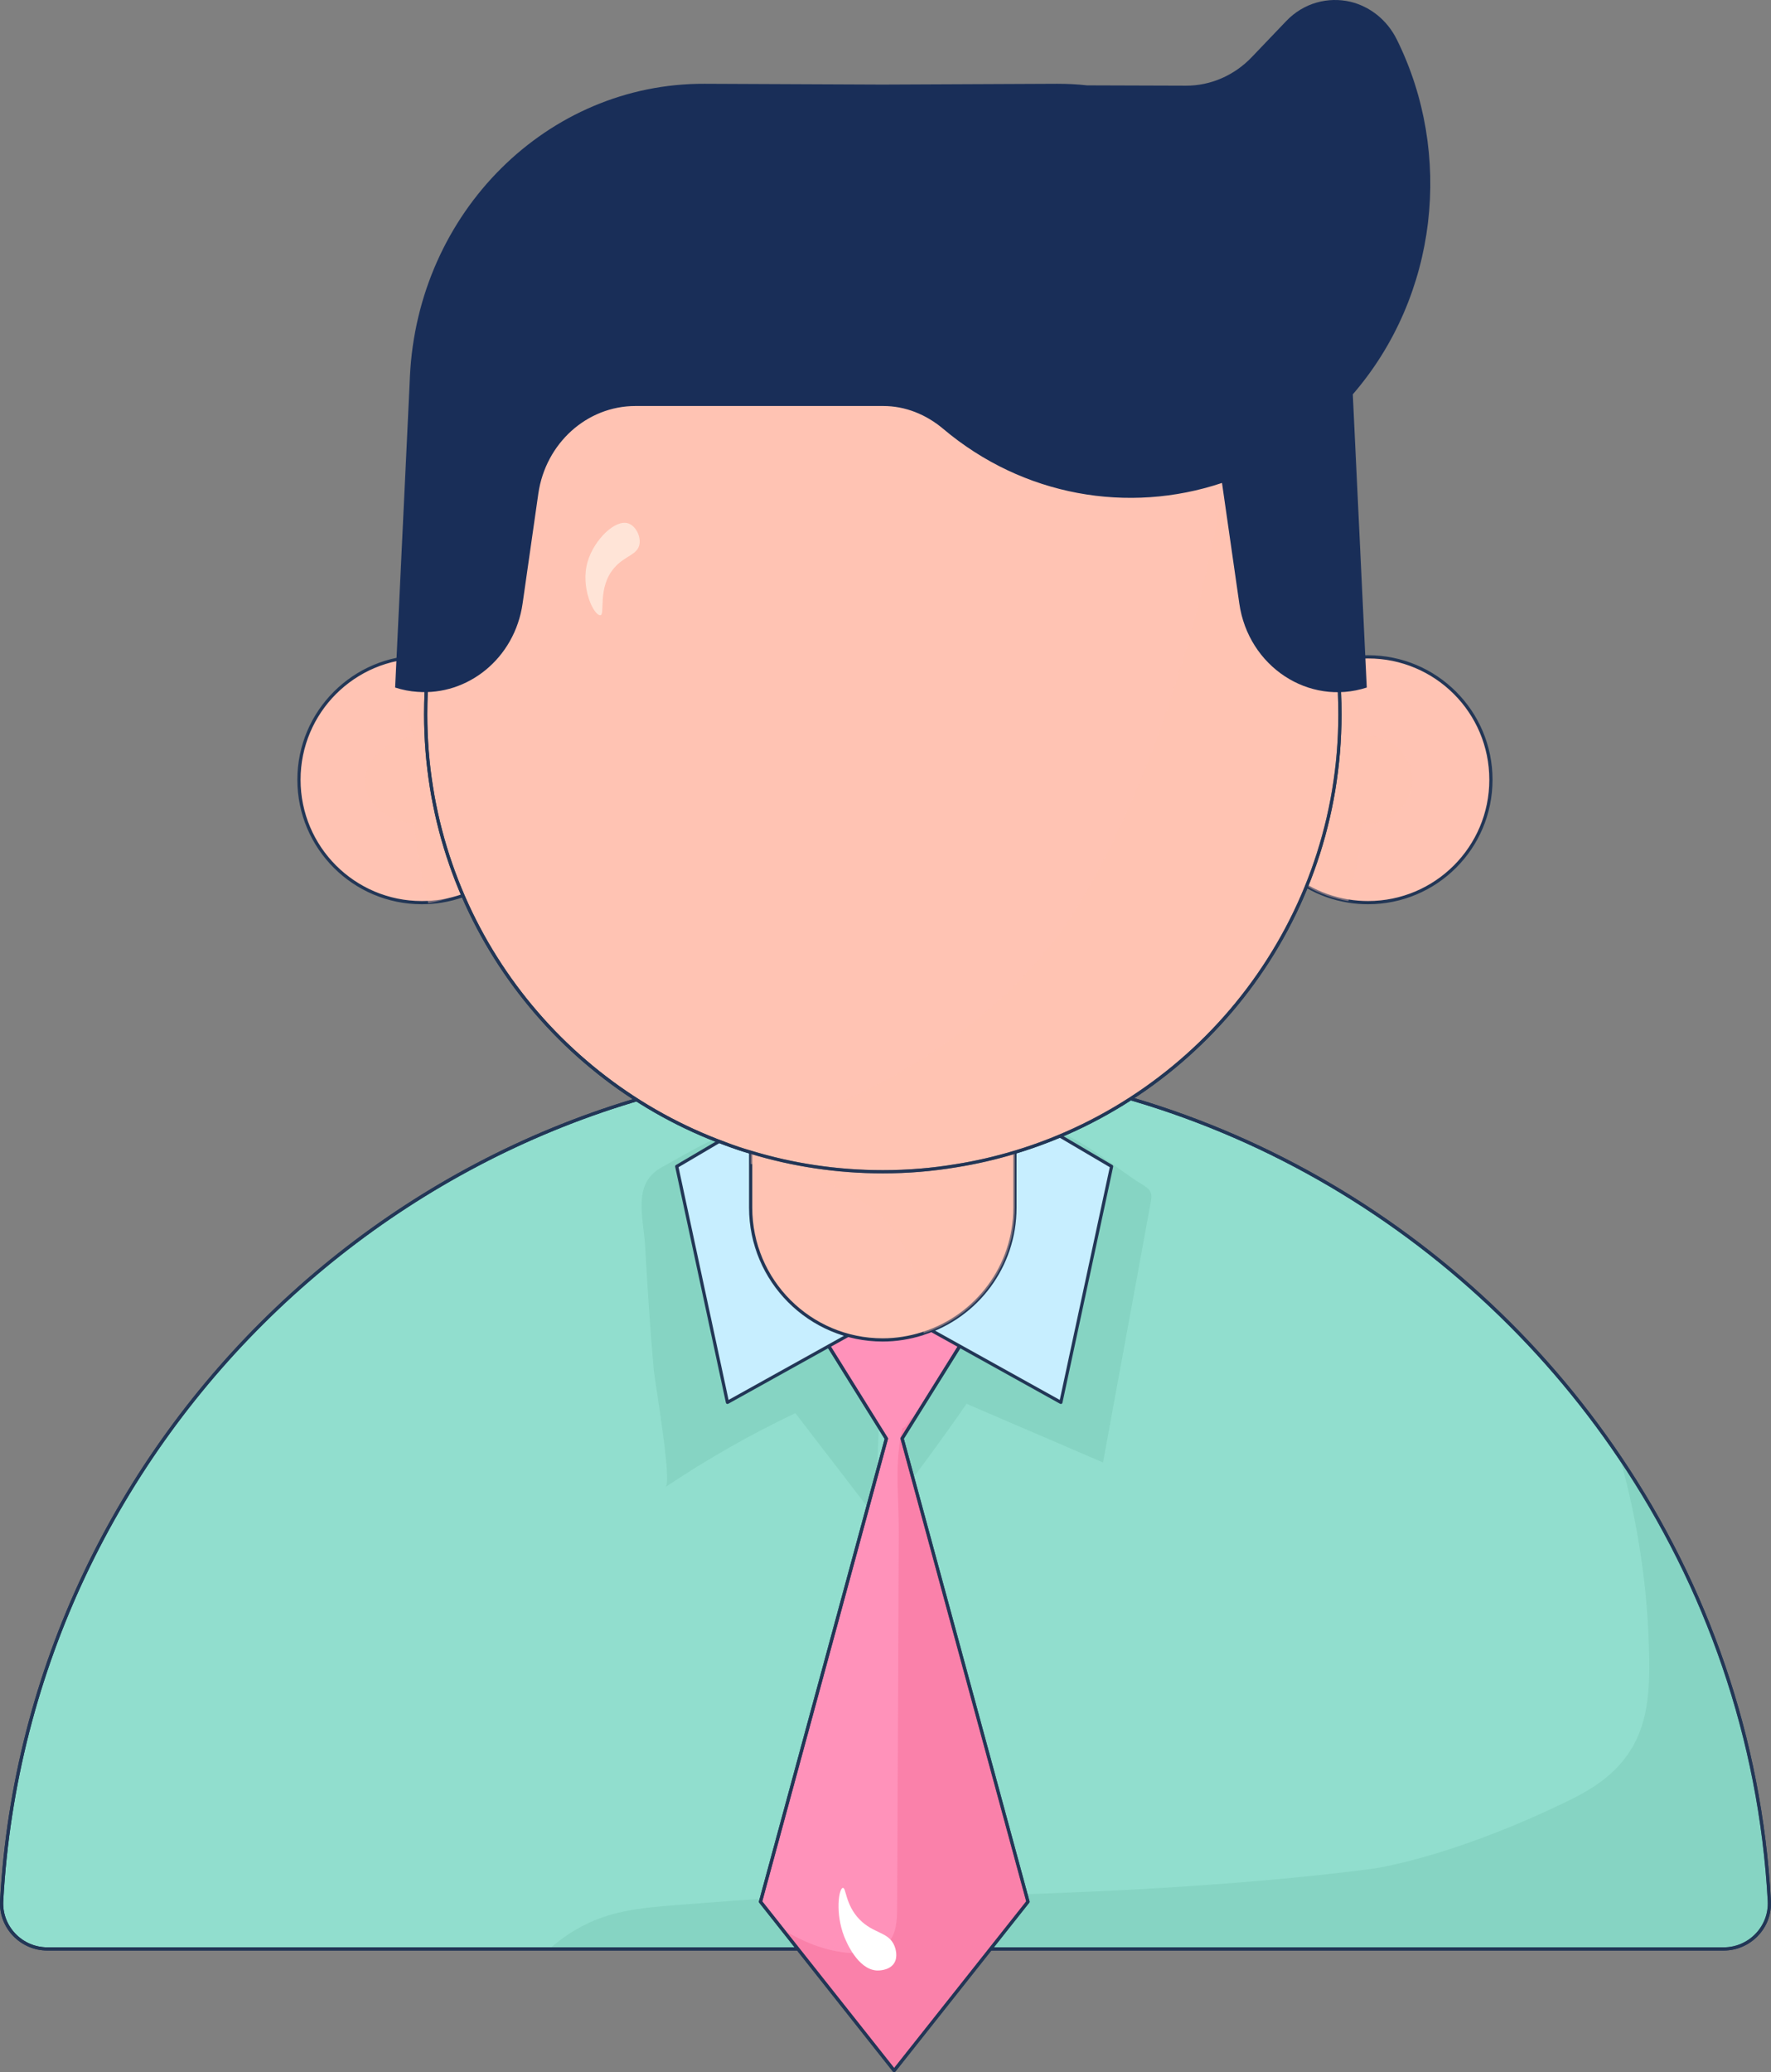<?xml version="1.0" encoding="UTF-8"?>
<svg xmlns="http://www.w3.org/2000/svg" viewBox="0 0 1655.3 1936.19">
  <rect x="0" y="0" width="1655.3" height="1936.19" fill="#808080" stroke="none"/>
  <g style="isolation: isolate;">
    <g id="Layer_1" data-name="Layer 1">
      <g>
        <path d="M1653.73,1776.2c1.34,24.36-18.27,44.86-42.78,44.86H44.34c-24.51,0-44.12-20.5-42.78-44.86,23.77-433.28,387.38-782.34,826.01-782.34,284.45,0,537.4,146.75,686.54,368.22,80.95,119.87,131.31,261.87,139.62,414.12h0Z" style="fill: #91dece; stroke: #223656; stroke-linecap: round; stroke-linejoin: round; stroke-width: 3px;"/>
        <path d="M1653.73,1776.2c1.34,24.36-18.27,44.86-42.78,44.86H513.56c5.54-4.96,13.99-11.81,25.23-18.33,30.03-17.41,58.39-19.95,96.02-22.88,81.01-6.32,88.3-6.31,88.31-6.31,57.92.12,343.45.76,559.27-27.33,0,0,69.67-9.07,177.94-60.91,22.21-10.64,50.25-24.86,66.84-55.26,13.22-24.21,14.7-52.88,14.26-80.36-.89-63.43-10.25-126.55-27.33-187.6,80.95,119.87,131.31,261.87,139.62,414.12h.01Z" style="fill: #77c6b3; isolation: isolate; mix-blend-mode: multiply; opacity: .4;"/>
        <path d="M1653.73,1776.2c1.34,24.36-18.27,44.86-42.78,44.86H44.34c-24.51,0-44.12-20.5-42.78-44.86,23.77-433.28,387.38-782.34,826.01-782.34,284.45,0,537.4,146.75,686.54,368.22,80.95,119.87,131.31,261.87,139.62,414.12h0Z" style="fill: none; stroke: #223656; stroke-linecap: round; stroke-linejoin: round; stroke-width: 3px;"/>
        <path d="M1067.02,1106.39c3.57,2.1,7.42,4.52,8.7,8.46.87,2.68.37,5.59-.14,8.36-14.88,81.09-29.75,162.18-44.63,243.27-42.52-18.26-85.03-36.52-127.55-54.79-24.72,35.71-50.52,70.67-77.34,104.82-12.43-24.56,10.46-71.72,7.95-99.13-7.11-77.54-35.17-136.42-31.62-214.21.24-5.3.72-11.1,4.41-14.9,3.12-3.2,7.79-4.2,12.18-5.05,49.12-9.5,98.23-18.99,147.35-28.49,29.37-5.68,76.1,37.21,100.71,51.64l-.02.02Z" style="fill: #77c6b3; isolation: isolate; mix-blend-mode: multiply; opacity: .4;"/>
        <path d="M622.02,1389.44c38.7-25.93,79.3-49.03,121.36-69.05,24.86,32.32,49.71,64.64,74.57,96.97,2.17-52.56,4.33-105.13,6.5-157.69,1.88-45.61,3.47-92.92-14.06-135.08-17.53-42.15-59.95-77.64-105.23-71.76-29.84,3.87-60.81,23.67-86.82,37.98-27.74,15.26-16.79,46.41-15.24,75.25,2.03,37.67,4.64,75.31,7.83,112.9,1.04,12.19,17.62,106.11,11.08,110.49h.01Z" style="fill: #77c6b3; isolation: isolate; mix-blend-mode: multiply; opacity: .4;"/>
        <polygon points="960.81 1776.94 835.74 1934.69 731.17 1802.64 710.82 1776.94 828.46 1344.26 742.91 1207.01 928.72 1207.01 855.05 1325.1 843.17 1344.11 960.81 1776.94" style="fill: #ff92ba; stroke: #223656; stroke-linecap: round; stroke-linejoin: round; stroke-width: 3px;"/>
        <path d="M960.81,1776.94l-125.07,157.75-104.57-132.05c21.39,13.07,44.41,22.13,69.07,22.43,11.14.15,23.17-2.08,30.45-10.4,7.28-8.47,7.72-20.64,7.87-31.79.3-77.54.59-155.07,1.04-232.46.15-39.66.3-79.32.45-118.83.15-35.5-4.4-62.97,3.47-97.14,4.16.3,7.22-12.93,11.53-9.37l-11.88,19.01,117.64,432.83v.02Z" style="fill: #f36792; isolation: isolate; mix-blend-mode: multiply; opacity: .4;"/>
        <polygon points="960.81 1776.94 835.74 1934.69 731.17 1802.64 710.82 1776.94 828.46 1344.26 742.91 1207.01 928.72 1207.01 855.05 1325.1 843.17 1344.11 960.81 1776.94" style="fill: none; stroke: #223656; stroke-linecap: round; stroke-linejoin: round; stroke-width: 3px;"/>
        <path d="M835.74,1223.76l-155.81,86.6-47.4-220.49,96.81-57.03" style="fill: #c7eeff; stroke: #223656; stroke-linecap: round; stroke-linejoin: round; stroke-width: 3px;"/>
        <path d="M835.74,1223.76l155.83,86.6,47.4-220.49-96.83-57.03" style="fill: #c7eeff; stroke: #223656; stroke-linecap: round; stroke-linejoin: round; stroke-width: 3px;"/>
        <path d="M1163.86,728.58c0,57.18,41.75,104.57,96.43,113.36,5.98.97,12.12,1.47,18.4,1.47,63.43,0,114.83-51.4,114.83-114.83s-51.4-114.83-114.83-114.83c-6.28,0-12.42.5-18.4,1.47-54.68,8.81-96.43,56.21-96.43,113.36Z" style="fill: #ffc3b3; stroke: #223656; stroke-linecap: round; stroke-linejoin: round; stroke-width: 3px;"/>
        <path d="M1278.69,687.55c-1.81,0-3.54.3-5.3.53-2.35-24.94-6.63-49.34-13.1-72.87-54.68,8.81-96.44,56.21-96.44,113.36s41.75,104.57,96.44,113.36c6.48-23.52,10.75-47.91,13.1-72.85,1.75.23,3.48.53,5.3.53,22.66,0,41.05-18.38,41.05-41.05s-18.38-41.03-41.05-41.03v.02Z" style="fill: #ffc3b3; isolation: isolate; mix-blend-mode: multiply; opacity: .4;"/>
        <path d="M412.66,615.22c-5.98-.97-12.12-1.47-18.4-1.47-63.43,0-114.83,51.4-114.83,114.83s51.4,114.83,114.83,114.83c6.28,0,12.42-.5,18.4-1.47,54.68-8.79,96.43-56.19,96.43-113.36s-41.75-104.55-96.43-113.36Z" style="fill: #ffc3b3; stroke: #223656; stroke-linecap: round; stroke-linejoin: round; stroke-width: 3px;"/>
        <path d="M389.78,611.43c-6.28,22.83-15.06,54.8-2.36,76.35-22.13,1.23-46.57,20.78-46.57,42.72s24.15,37.72,46.18,38.89c2.31,25.51,6.65,50.44,13.27,74.47,54.68-8.79,96.43-56.19,96.43-113.36s-52.27-110.27-106.95-119.07h0Z" style="fill: #ffc3b3; isolation: isolate; mix-blend-mode: multiply; opacity: .4;"/>
        <path d="M948.63,976.93v151.51c0,54.96-35.8,101.45-85.41,117.34-.59.3-1.04.45-1.63.59-11.44,3.56-23.77,5.64-36.54,5.64-68.18,0-123.43-55.4-123.43-123.58v-151.51h247.02,0Z" style="fill: #ffc3b3; stroke: #223656; stroke-linecap: round; stroke-linejoin: round; stroke-width: 3px;"/>
        <path d="M1252.39,667.53c0,193.1-128.04,356.19-303.76,409.07-17.82,5.35-36.24,9.66-54.96,12.63-22.28,3.71-45.15,5.64-68.47,5.64-42.93,0-84.52-6.39-123.58-18.27-7.87-2.23-15.6-4.9-23.17-7.72-163.69-59.71-280.59-216.86-280.59-401.35,0-111.7,38.77-279.25,108.88-355.3,78.13-84.81,193.99-71.89,318.46-71.89,23.32,0,46.19,1.78,68.47,5.5.3,0,.59.15,1.04.15,10.55,1.78,21.09,3.86,31.49,6.39,1.19.3,2.38.59,3.71.89,10.1,2.52,19.9,5.49,29.71,8.76,1.63.59,3.27,1.04,4.75,1.63,9.65,3.27,19.01,6.83,28.22,10.84,1.63.74,3.27,1.34,5.05,2.08,9.06,4.01,17.97,8.47,26.74,13.07,1.63.74,3.12,1.63,4.75,2.52,8.76,4.75,17.38,9.81,25.7,15.15,1.34.89,2.67,1.78,4.01,2.67,8.62,5.5,16.93,11.44,24.95,17.53,1.04.74,1.93,1.48,2.82,2.23,8.47,6.54,16.49,13.22,24.36,20.35.45.3.74.59,1.04.89,7.87,7.13,15.6,14.7,22.87,22.43.45.44.89.89,1.34,1.34,5.79,5.94,11.29,12.18,16.49,18.72,1.48,1.63,2.97,3.27,4.31,5.05.74.89,1.49,1.93,2.23,2.82,6.39,8.02,12.48,16.19,18.27,24.66.74,1.19,1.63,2.53,2.53,3.71,5.64,8.32,10.99,16.94,15.89,25.7.89,1.48,1.63,2.82,2.53,4.31,4.9,8.76,9.51,17.68,13.81,26.89.59,1.48,1.19,2.97,1.93,4.31,4.16,9.36,8.17,18.86,11.73,28.52.45,1.34.89,2.53,1.34,3.86,3.56,9.95,6.98,20.2,9.8,30.45.15.74.3,1.48.59,2.23,2.82,10.84,5.35,21.69,7.43,32.68,0,.3.15.45.15.74,2.08,10.99,3.56,22.13,4.75,33.57,0,.59.15,1.34.3,1.93,0,.44,0,.89.15,1.48.45,4.61.74,9.36,1.04,14.11.15,2.08.3,4.31.45,6.39.3,6.83.45,13.66.45,20.64h0Z" style="fill: #ffc3b3; stroke: #223656; stroke-linecap: round; stroke-linejoin: round; stroke-width: 3px;"/>
        <path d="M948.63,1076.6v51.84c0,54.96-35.8,101.45-85.41,117.34-2.23-27.63-6.39-59.56-20.05-84.07-17.38-31.34-55.85-61.34-141.55-74.12v-10.99c39.07,11.88,80.66,18.27,123.58,18.27,23.32,0,46.19-1.93,68.47-5.64,18.72-2.97,37.13-7.28,54.96-12.63h0Z" style="fill: #ffc3b3; isolation: isolate; mix-blend-mode: multiply; opacity: .4;"/>
        <path d="M1252.39,667.53c0,193.1-128.04,356.19-303.76,409.07-17.82,5.35-36.24,9.66-54.96,12.63-22.28,3.71-45.15,5.64-68.47,5.64-42.93,0-84.52-6.39-123.58-18.27-7.87-2.23-15.6-4.9-23.17-7.72,7.72-1.93,15.45-4.16,23.17-6.53,22.58-6.83,44.86-15,66.54-24.51,24.95-10.84,66.99-29.41,112.44-60.9,37.13-25.85,76.5-60.31,110.81-106.06,0,0,119.42-159.53,161.31-477.4,1.48,1.63,2.97,3.27,4.31,5.05.74.89,1.49,1.93,2.23,2.82,6.39,8.02,12.48,16.19,18.27,24.66.74,1.19,1.63,2.53,2.53,3.71,5.64,8.32,10.99,16.94,15.89,25.7.89,1.48,1.63,2.82,2.53,4.31,4.9,8.76,9.51,17.68,13.81,26.89.59,1.48,1.19,2.97,1.93,4.31,4.16,9.36,8.17,18.86,11.73,28.52.45,1.34.89,2.53,1.34,3.86,3.56,9.95,6.98,20.2,9.8,30.45.15.74.3,1.48.59,2.23,2.82,10.84,5.35,21.69,7.43,32.68,0,.3.15.45.15.74,2.08,10.99,3.56,22.13,4.75,33.57,0,.59.15,1.34.3,1.93,0,.44,0,.89.15,1.48.45,4.61.74,9.36,1.04,14.11.15,2.08.3,4.31.45,6.39.3,6.83.45,13.66.45,20.64h-.01Z" style="fill: #ffc3b3; isolation: isolate; mix-blend-mode: multiply; opacity: .4;"/>
        <path d="M1252.39,667.53c0,193.1-128.04,356.19-303.76,409.07-17.82,5.35-36.24,9.66-54.96,12.63-22.28,3.71-45.15,5.64-68.47,5.64-42.93,0-84.52-6.39-123.58-18.27-7.87-2.23-15.6-4.9-23.17-7.72-163.69-59.71-280.59-216.86-280.59-401.35,0-111.7,38.77-279.25,108.88-355.3,78.13-84.81,193.99-71.89,318.46-71.89,23.32,0,46.19,1.78,68.47,5.5.3,0,.59.15,1.04.15,10.55,1.78,21.09,3.86,31.49,6.39,1.19.3,2.38.59,3.71.89,10.1,2.52,19.9,5.49,29.71,8.76,1.63.59,3.27,1.04,4.75,1.63,9.65,3.27,19.01,6.83,28.22,10.84,1.63.74,3.27,1.34,5.05,2.08,9.06,4.01,17.97,8.47,26.74,13.07,1.63.74,3.12,1.63,4.75,2.52,8.76,4.75,17.38,9.81,25.7,15.15,1.34.89,2.67,1.78,4.01,2.67,8.62,5.5,16.93,11.44,24.95,17.53,1.04.74,1.93,1.48,2.82,2.23,8.47,6.54,16.49,13.22,24.36,20.35.45.3.74.59,1.04.89,7.87,7.13,15.6,14.7,22.87,22.43.45.44.89.89,1.34,1.34,5.79,5.94,11.29,12.18,16.49,18.72,1.48,1.63,2.97,3.27,4.31,5.05.74.89,1.49,1.93,2.23,2.82,6.39,8.02,12.48,16.19,18.27,24.66.74,1.19,1.63,2.53,2.53,3.71,5.64,8.32,10.99,16.94,15.89,25.7.89,1.48,1.63,2.82,2.53,4.31,4.9,8.76,9.51,17.68,13.81,26.89.59,1.48,1.19,2.97,1.93,4.31,4.16,9.36,8.17,18.86,11.73,28.52.45,1.34.89,2.53,1.34,3.86,3.56,9.95,6.98,20.2,9.8,30.45.15.74.3,1.48.59,2.23,2.82,10.84,5.35,21.69,7.43,32.68,0,.3.15.45.15.74,2.08,10.99,3.56,22.13,4.75,33.57,0,.59.15,1.34.3,1.93,0,.44,0,.89.15,1.48.45,4.61.74,9.36,1.04,14.11.15,2.08.3,4.31.45,6.39.3,6.83.45,13.66.45,20.64h0Z" style="fill: none; stroke: #223656; stroke-linecap: round; stroke-linejoin: round; stroke-width: 3px;"/>
        <path d="M1264.42,368.52l13.07,273.9c-54.22,17.53-110.66-19.61-119.13-78.43l-16.19-112.74c-87.49,29.26-185.82,12.48-260.53-50.5-16.04-13.52-35.5-21.39-56-21.39h-231.72c-45.3,0-83.92,34.76-90.76,81.84l-14.71,102.79c-7.43,51.39-51.39,86.15-98.48,82.44-6.83-.45-13.67-1.78-20.65-4.01l13.22-277.32.59-13.22c7.28-153.73,128.63-274.2,275.53-273.6l166.06.74,163.39-.74c9.36,0,18.72.45,27.92,1.48l92.24.3c23.02.15,45.3-9.51,61.64-26.59l32.08-33.57c16.64-17.53,39.51-23.02,60.16-18.27,17.82,4.31,34.16,16.49,43.52,35.5,52.58,106.2,38.62,239-41.29,331.39h.04Z" style="fill: #192e58;"/>
        <path d="M788.95,1809.21c-8.35-21.51-5.01-44.64-1.19-45.19,3.2-.46,2.23,15.57,15.46,29.31,13.26,13.78,27.58,11.53,32.89,25.09.64,1.64,3.63,9.85-.48,16.09-4.74,7.19-15.55,6.73-16.05,6.7-17.95-1.02-28.71-27.04-30.63-32h0Z" style="fill: #fff;"/>
      </g>
      <path d="M574.13,530.58c-16,18.47-8.26,43.95-13.01,44.28-6.17.43-19.06-26.35-11.76-50.43,6.18-20.37,25.65-39.3,37.77-35.42,6.8,2.18,11.92,11.76,10.58,19.46-1.77,10.13-13.63,10.62-23.58,22.11Z" style="fill: #fff2e5; opacity: .72;"/>
    </g>
  </g>
</svg>